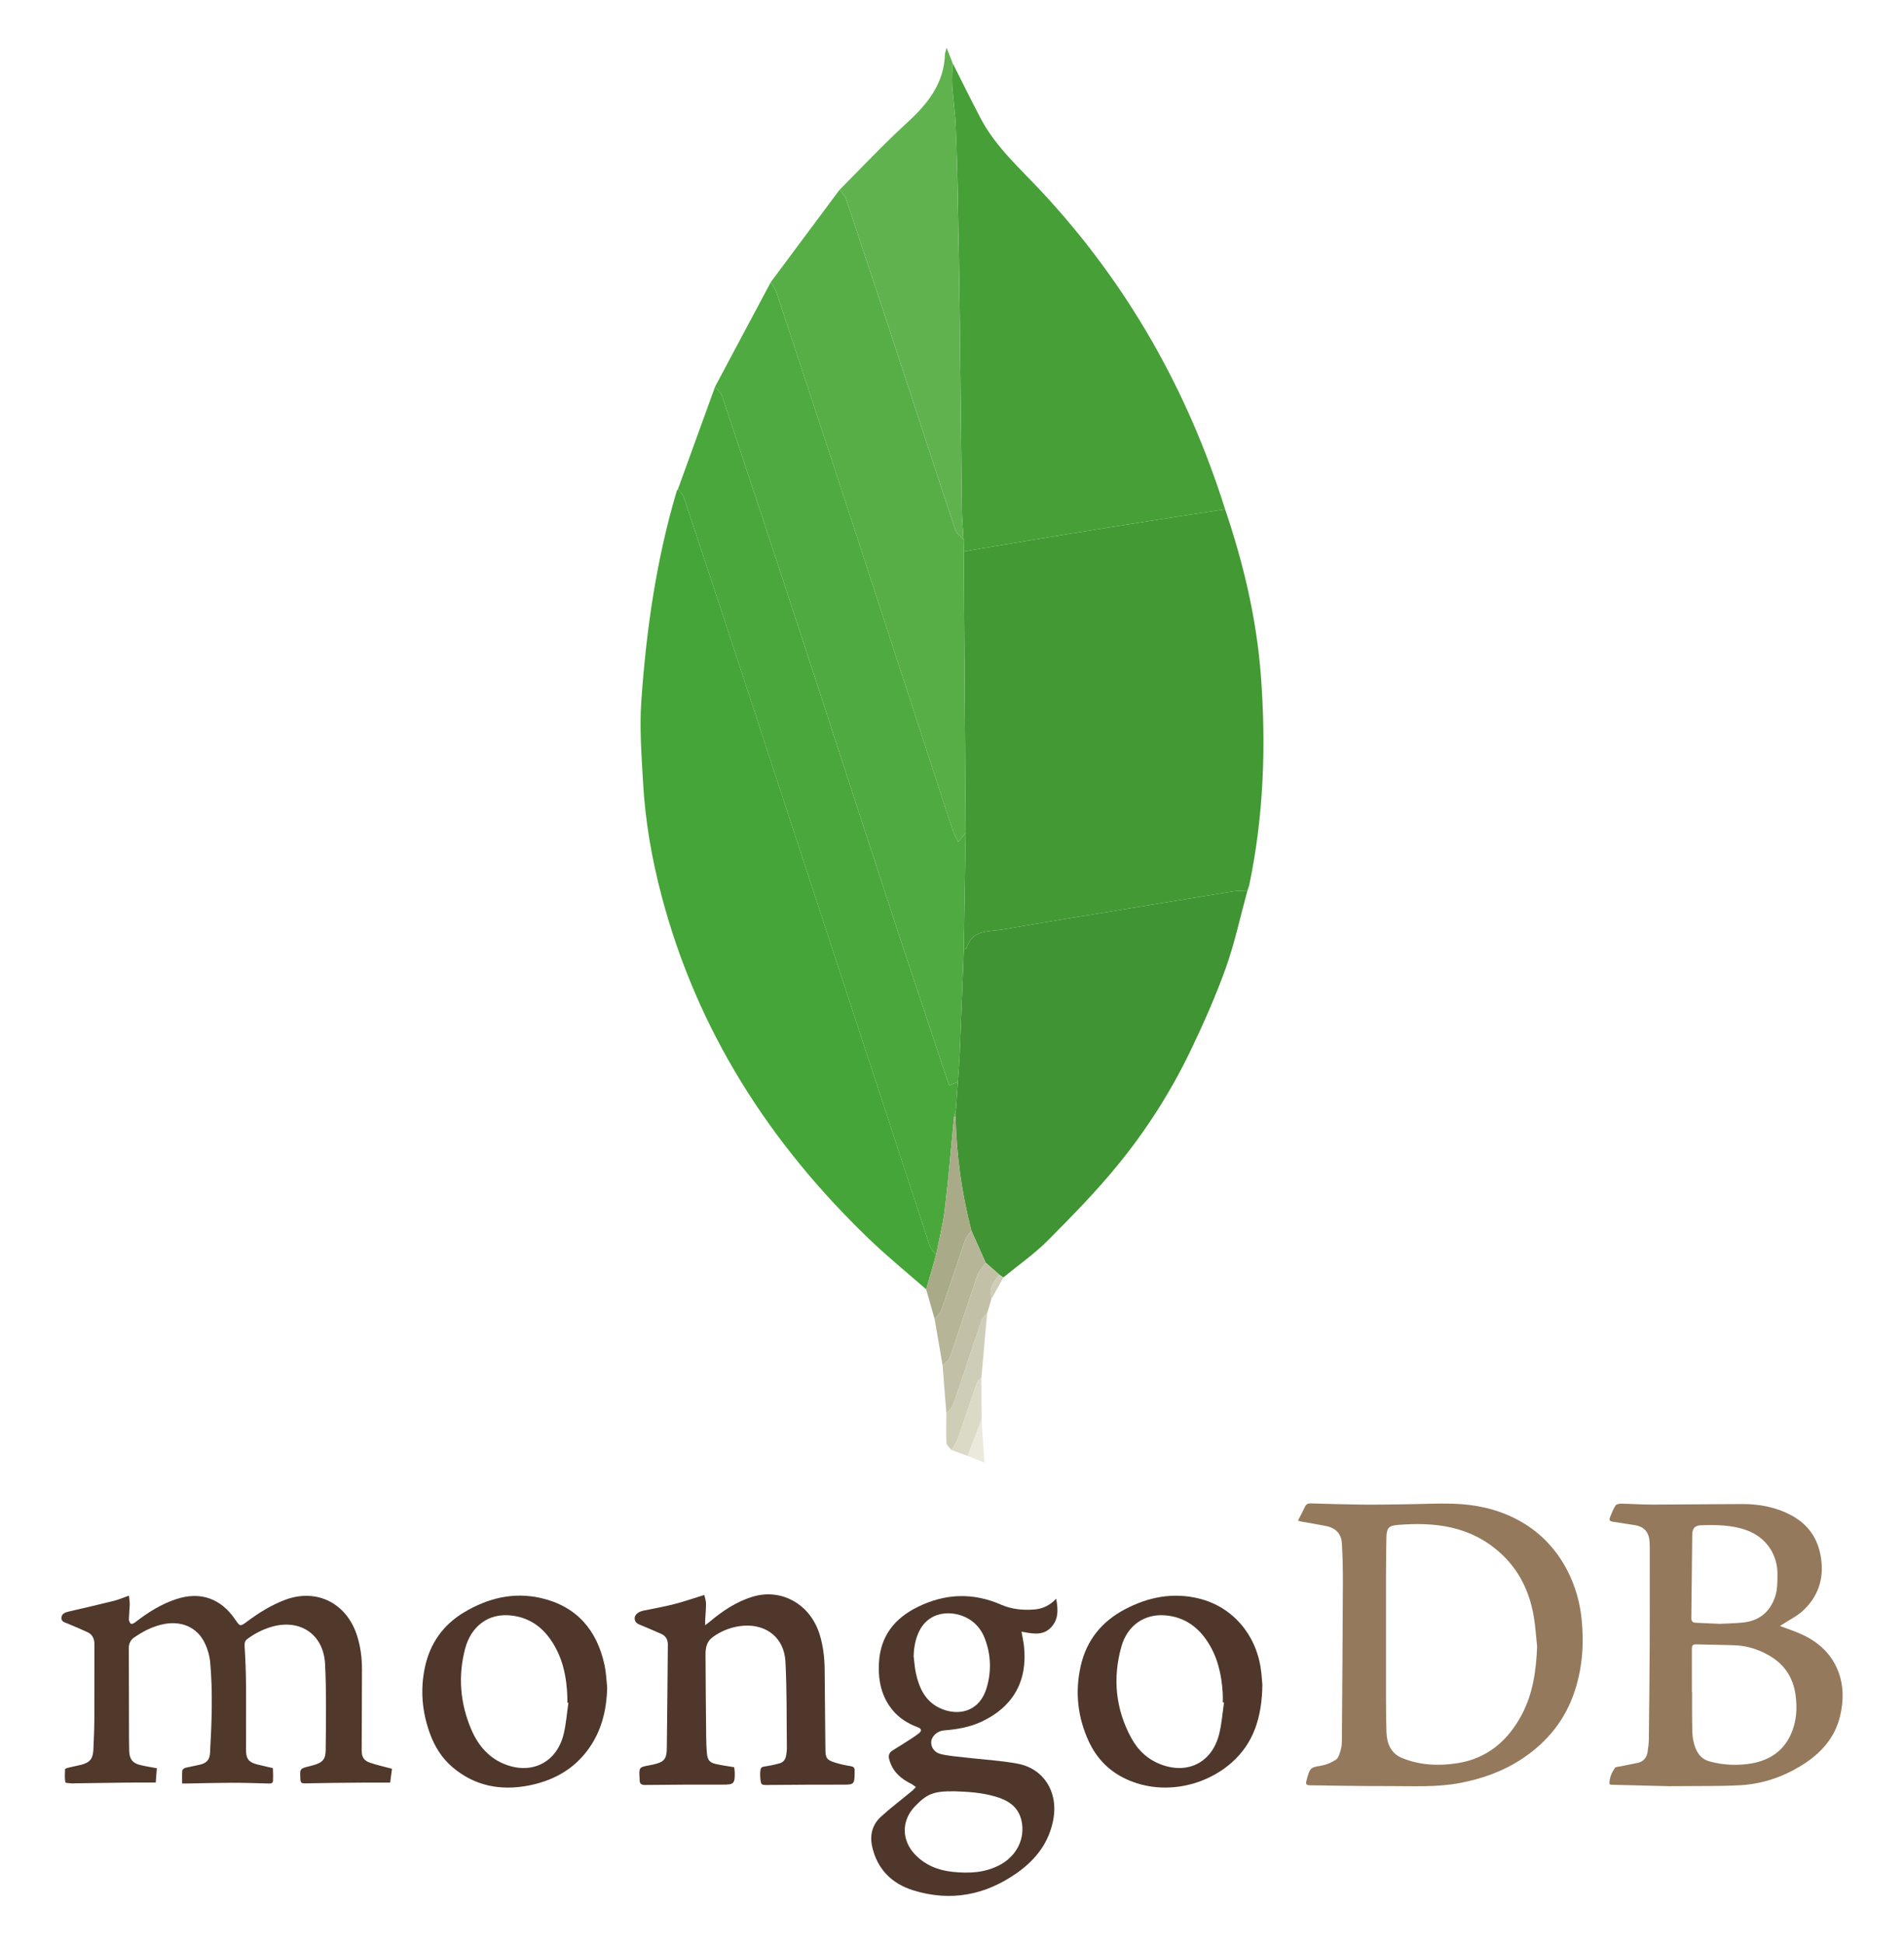<svg width="97" height="99" viewBox="0 0 97 99" fill="none" xmlns="http://www.w3.org/2000/svg">
<path fill-rule="evenodd" clip-rule="evenodd" d="M66.126 77.451C66.254 77.2 66.377 76.978 66.481 76.748C66.547 76.601 66.649 76.572 66.792 76.576C67.651 76.6 68.509 76.627 69.369 76.636C70.098 76.644 70.83 76.63 71.56 76.621C72.383 76.611 73.206 76.567 74.028 76.591C75.124 76.624 76.191 76.843 77.181 77.34C78.364 77.935 79.259 78.84 79.869 80.034C80.252 80.79 80.492 81.615 80.574 82.462C80.705 83.706 80.619 84.921 80.233 86.111C79.754 87.585 78.844 88.713 77.581 89.559C76.609 90.209 75.543 90.594 74.4 90.813C73.19 91.046 71.977 90.971 70.764 90.975C69.433 90.98 68.103 90.951 66.772 90.935C66.54 90.933 66.506 90.888 66.568 90.662L66.625 90.453C66.754 90.037 66.824 90.018 67.238 89.948C67.531 89.901 67.811 89.793 68.061 89.629C68.201 89.535 68.258 89.289 68.313 89.099C68.36 88.934 68.362 88.752 68.364 88.577C68.383 85.928 68.402 83.28 68.413 80.632C68.416 79.963 68.4 79.293 68.364 78.624C68.338 78.157 68.093 77.836 67.548 77.726C67.123 77.64 66.696 77.573 66.269 77.497L66.126 77.451ZM78.309 83.865C78.251 83.338 78.223 82.806 78.13 82.286C77.909 81.038 77.374 79.952 76.434 79.1C74.915 77.724 73.086 77.512 71.168 77.676C70.732 77.713 70.638 77.866 70.631 78.324C70.621 78.973 70.61 79.623 70.609 80.273C70.606 82.333 70.606 84.394 70.609 86.454C70.61 87.04 70.616 87.627 70.633 88.211C70.651 88.81 70.864 89.317 71.438 89.549C72.344 89.914 73.296 89.958 74.247 89.808C75.765 89.571 76.826 88.668 77.539 87.316C78.102 86.242 78.262 85.07 78.309 83.865ZM81.998 90.881C81.98 90.56 82.109 90.295 82.268 90.051C82.311 89.986 82.46 89.989 82.562 89.968L83.431 89.792C83.737 89.726 83.899 89.515 83.942 89.208C83.971 89.006 83.998 88.801 84.001 88.596C84.021 86.974 84.036 85.352 84.045 83.73C84.053 82.106 84.047 80.482 84.047 78.857L84.04 78.547C84.009 78.025 83.762 77.754 83.254 77.678L82.153 77.507C82.017 77.488 81.968 77.422 82.017 77.299C82.102 77.089 82.183 76.872 82.303 76.683C82.348 76.614 82.499 76.587 82.6 76.589C83.126 76.597 83.652 76.637 84.178 76.636L88.756 76.608C89.638 76.607 90.49 76.764 91.281 77.195C92.151 77.669 92.639 78.401 92.778 79.399C92.924 80.447 92.612 81.33 91.862 82.031C91.554 82.321 91.154 82.51 90.797 82.745L90.68 82.819C91.012 82.943 91.328 83.051 91.635 83.179C92.536 83.556 93.252 84.145 93.631 85.084C93.93 85.826 93.93 86.599 93.753 87.368C93.477 88.572 92.7 89.372 91.69 89.978C90.742 90.546 89.716 90.877 88.623 90.933C87.615 90.985 86.603 90.966 85.593 90.977L85.008 90.98C84.034 90.957 83.061 90.933 82.087 90.906L81.998 90.881ZM86.194 86.172H86.204C86.204 86.681 86.197 87.19 86.207 87.698C86.213 88.028 86.201 88.367 86.271 88.684C86.376 89.158 86.588 89.586 87.109 89.722C87.806 89.909 88.534 89.942 89.245 89.818C90.136 89.659 90.848 89.203 91.238 88.336C91.528 87.692 91.571 87.009 91.472 86.311C91.34 85.392 90.862 84.725 90.067 84.288C89.545 84.001 88.989 83.826 88.397 83.803C87.733 83.777 87.068 83.776 86.404 83.755C86.218 83.749 86.192 83.846 86.193 84.002C86.197 84.725 86.194 85.448 86.194 86.172ZM87.608 82.711C87.971 82.692 88.381 82.687 88.79 82.645C89.572 82.565 90.123 82.164 90.41 81.4C90.556 81.013 90.55 80.614 90.554 80.211C90.565 79.161 89.965 78.301 88.988 77.945C88.234 77.671 87.457 77.666 86.675 77.688C86.358 77.696 86.216 77.838 86.212 78.164L86.165 82.409C86.162 82.578 86.234 82.65 86.394 82.656L87.608 82.711Z" fill="#94795D"/>
<path fill-rule="evenodd" clip-rule="evenodd" d="M7.99 90.065L7.934 90.795C7.419 90.795 6.944 90.791 6.469 90.797C5.574 90.806 4.679 90.821 3.783 90.834L3.697 90.84C3.569 90.824 3.336 90.824 3.33 90.785C3.292 90.568 3.304 90.34 3.314 90.115C3.315 90.089 3.402 90.057 3.453 90.044L4.149 89.886C4.583 89.771 4.736 89.579 4.757 89.122C4.78 88.606 4.804 88.089 4.806 87.573C4.813 86.303 4.805 85.035 4.811 83.765C4.811 83.468 4.711 83.247 4.439 83.126C4.117 82.98 3.792 82.839 3.465 82.704C3.311 82.64 3.11 82.606 3.128 82.394C3.146 82.178 3.341 82.121 3.525 82.079C4.284 81.902 5.044 81.729 5.801 81.54C6.045 81.479 6.278 81.376 6.57 81.273C6.585 81.434 6.613 81.587 6.61 81.74L6.566 82.468C6.565 82.55 6.607 82.66 6.666 82.705C6.703 82.734 6.825 82.682 6.885 82.634C7.533 82.131 8.218 81.697 8.999 81.445C10.209 81.052 11.248 81.416 11.976 82.481C12.232 82.856 12.233 82.856 12.588 82.594C13.198 82.141 13.836 81.742 14.55 81.479C16.117 80.902 17.623 81.635 18.168 83.246C18.366 83.831 18.442 84.435 18.441 85.052L18.426 89.15C18.425 89.487 18.535 89.68 18.851 89.785C19.204 89.904 19.571 89.985 19.97 90.092L19.877 90.796C19.424 90.796 19.008 90.793 18.591 90.797C17.572 90.806 16.554 90.812 15.536 90.836C15.359 90.84 15.312 90.795 15.303 90.626C15.274 90.084 15.269 90.085 15.769 89.962L15.938 89.918C16.426 89.782 16.589 89.629 16.593 89.123C16.604 87.671 16.634 86.214 16.562 84.765C16.487 83.261 15.318 82.461 13.89 82.846C13.429 82.975 12.995 83.188 12.609 83.476C12.477 83.572 12.452 83.684 12.462 83.853C12.502 84.493 12.527 85.135 12.533 85.776C12.542 86.898 12.528 88.02 12.533 89.143C12.534 89.598 12.687 89.772 13.127 89.877L13.781 90.031L13.902 90.059C13.911 90.272 13.919 90.486 13.91 90.7C13.904 90.833 13.802 90.845 13.688 90.843C13.053 90.826 12.416 90.805 11.78 90.806C11.007 90.808 10.233 90.83 9.461 90.844H9.279C9.279 90.618 9.268 90.401 9.286 90.185C9.29 90.133 9.379 90.061 9.441 90.044L10.203 89.88C10.527 89.798 10.681 89.629 10.7 89.293C10.786 87.739 10.848 86.183 10.705 84.629C10.67 84.323 10.586 84.024 10.458 83.744C10.068 82.864 9.189 82.496 8.176 82.761C7.695 82.886 7.261 83.111 6.85 83.395C6.76 83.451 6.687 83.531 6.636 83.625C6.586 83.719 6.561 83.825 6.563 83.933C6.563 85.483 6.569 87.034 6.573 88.584L6.582 89.182C6.591 89.599 6.764 89.819 7.17 89.908C7.43 89.969 7.694 90.01 7.99 90.065Z" fill="#50382B"/>
<path fill-rule="evenodd" clip-rule="evenodd" d="M53.806 81.431C53.923 82.014 53.921 82.539 53.501 82.936C53.084 83.332 52.557 83.199 52.042 83.111C52.09 83.387 52.143 83.623 52.169 83.861C52.356 85.631 51.609 86.945 50.001 87.696C49.393 87.979 48.748 88.085 48.089 88.139C47.762 88.165 47.475 88.42 47.444 88.695C47.413 88.973 47.584 89.259 47.926 89.343C48.33 89.441 48.752 89.469 49.166 89.518C50.056 89.621 50.955 89.668 51.834 89.831C53.164 90.075 53.906 91.259 53.671 92.622C53.463 93.835 52.775 94.718 51.815 95.394C50.199 96.537 48.426 96.871 46.537 96.288C45.457 95.954 44.696 95.23 44.433 94.057C44.301 93.47 44.441 92.939 44.874 92.54C45.388 92.069 45.949 91.648 46.487 91.202L46.662 91.023L46.462 90.88C45.912 90.614 45.473 90.25 45.302 89.617C45.244 89.403 45.304 89.262 45.482 89.153C45.785 88.966 46.087 88.777 46.386 88.584C46.527 88.494 46.667 88.402 46.798 88.298C46.977 88.159 46.961 88.055 46.747 87.975C46.25 87.787 45.808 87.516 45.466 87.098C44.894 86.401 44.731 85.572 44.778 84.695C44.852 83.326 45.58 82.424 46.764 81.844C48.171 81.155 49.583 81.112 51.017 81.74C51.548 81.972 52.107 82.022 52.676 81.981C53.102 81.95 53.473 81.786 53.806 81.431ZM48.62 91.239C47.563 91.23 47.232 91.363 46.612 92.007C45.918 92.73 45.922 93.731 46.615 94.457C47.141 95.007 47.797 95.264 48.526 95.342C49.379 95.431 50.219 95.395 50.993 94.96C51.819 94.493 52.23 93.627 52.044 92.754C51.891 92.034 51.371 91.705 50.738 91.515C50.018 91.3 49.274 91.259 48.62 91.239ZM46.545 84.35C46.584 84.649 46.599 84.952 46.665 85.245C46.834 86.005 47.157 86.672 47.898 87.01C48.767 87.409 49.877 87.238 50.257 85.992C50.517 85.164 50.487 84.269 50.172 83.46C50.038 83.091 49.798 82.771 49.482 82.544C48.727 82.007 47.366 81.936 46.811 83.124C46.63 83.51 46.56 83.92 46.545 84.35Z" fill="#4F382B"/>
<path fill-rule="evenodd" clip-rule="evenodd" d="M35.882 81.24C35.91 81.373 35.967 81.523 35.968 81.673C35.97 81.96 35.94 82.247 35.924 82.534V82.783L36.162 82.598C36.814 82.05 37.514 81.584 38.329 81.332C39.801 80.88 41.271 81.702 41.751 83.232C41.933 83.814 42.005 84.411 42.012 85.019C42.027 86.37 42.036 87.72 42.05 89.071C42.054 89.555 42.109 89.642 42.558 89.782C42.814 89.86 43.075 89.919 43.339 89.959C43.483 89.983 43.545 90.04 43.538 90.185L43.539 90.318C43.534 90.877 43.496 90.903 42.965 90.901C41.693 90.899 40.422 90.907 39.151 90.918C38.772 90.921 38.771 90.932 38.733 90.55L38.726 90.331C38.749 90.001 38.757 90.004 39.074 89.956C39.288 89.924 39.5 89.873 39.709 89.818C39.923 89.761 40.026 89.6 40.055 89.383C40.069 89.273 40.088 89.163 40.087 89.054C40.069 87.578 40.093 86.101 40.014 84.627C39.95 83.435 39.059 82.725 37.887 82.806C37.322 82.847 36.779 83.045 36.317 83.381C36.004 83.605 35.941 83.927 35.943 84.275C35.949 85.654 35.962 87.034 35.976 88.415C35.979 88.717 35.988 89.019 36.016 89.32C36.045 89.648 36.158 89.78 36.474 89.851C36.775 89.919 37.083 89.959 37.405 90.013L37.432 90.267C37.443 90.859 37.382 90.903 36.819 90.9C35.504 90.895 34.19 90.904 32.875 90.918C32.669 90.921 32.581 90.855 32.586 90.649L32.583 90.561C32.549 90.028 32.564 90.008 33.058 89.921L33.291 89.873C33.827 89.75 33.964 89.605 33.971 89.05C33.996 87.294 34.005 85.538 34.023 83.782C34.025 83.53 33.932 83.334 33.702 83.23C33.378 83.085 33.053 82.945 32.726 82.809C32.546 82.733 32.34 82.685 32.333 82.431C32.328 82.251 32.516 82.093 32.773 82.039C33.289 81.933 33.81 81.844 34.32 81.713C34.828 81.584 35.326 81.41 35.882 81.24Z" fill="#4F372B"/>
<path fill-rule="evenodd" clip-rule="evenodd" d="M64.312 85.828C64.287 87.469 63.87 88.795 62.733 89.791C61.293 91.054 59.047 91.483 57.211 90.539C56.428 90.136 55.852 89.518 55.476 88.716C54.901 87.482 54.757 86.185 55.057 84.856C55.354 83.542 56.134 82.59 57.301 81.974C58.502 81.34 59.766 81.093 61.099 81.425C62.785 81.845 63.996 83.248 64.237 85.035C64.281 85.348 64.297 85.665 64.312 85.828ZM62.359 86.717L62.294 86.709C62.294 86.555 62.302 86.4 62.292 86.245C62.237 85.281 62.025 84.364 61.477 83.557C60.958 82.793 60.251 82.342 59.331 82.276C58.301 82.202 57.436 82.79 57.132 83.863C56.676 85.475 56.831 87.046 57.632 88.522C57.982 89.166 58.499 89.641 59.193 89.89C60.551 90.379 61.756 89.747 62.11 88.326C62.241 87.802 62.279 87.254 62.359 86.717Z" fill="#4F382B"/>
<path fill-rule="evenodd" clip-rule="evenodd" d="M30.933 85.955C30.905 87.132 30.633 88.221 29.921 89.166C29.158 90.18 28.109 90.721 26.916 90.949C25.506 91.219 24.181 90.974 23.048 90.008C22.51 89.549 22.142 88.96 21.9 88.29C21.502 87.192 21.403 86.067 21.648 84.92C21.909 83.692 22.588 82.754 23.641 82.124C24.858 81.398 26.171 81.074 27.574 81.4C29.377 81.821 30.419 83.021 30.804 84.837C30.881 85.203 30.892 85.582 30.933 85.955ZM28.958 86.732L28.906 86.724V86.503C28.877 85.423 28.67 84.394 28.038 83.497C27.571 82.831 26.945 82.414 26.142 82.297C24.834 82.107 23.98 82.899 23.696 83.974C23.326 85.38 23.442 86.768 24.014 88.101C24.371 88.931 24.935 89.579 25.801 89.893C27.152 90.382 28.375 89.734 28.717 88.32C28.842 87.802 28.88 87.262 28.958 86.732Z" fill="#4F372B"/>
<path fill-rule="evenodd" clip-rule="evenodd" d="M62.415 25.944C63.345 28.688 64.013 31.488 64.234 34.39C64.507 37.991 64.382 41.568 63.638 45.109L63.543 45.392C63.309 45.393 63.071 45.363 62.843 45.399C60.916 45.709 58.991 46.029 57.066 46.347C55.075 46.677 53.083 46.993 51.096 47.344C50.392 47.468 49.52 47.321 49.236 48.314L49.099 48.361L49.196 42.422L49.098 28.094L50.026 27.931C51.542 27.678 53.058 27.421 54.577 27.174C56.388 26.881 58.201 26.595 60.013 26.308C60.814 26.183 61.615 26.066 62.415 25.944Z" fill="#439934"/>
<path fill-rule="evenodd" clip-rule="evenodd" d="M47.185 65.673C46.207 64.815 45.194 63.994 44.257 63.091C39.212 58.234 35.52 52.516 33.702 45.622C33.201 43.725 32.868 41.797 32.76 39.837C32.684 38.465 32.576 37.082 32.672 35.717C32.924 32.087 33.438 28.492 34.481 24.995L34.539 24.914C34.64 25.052 34.786 25.174 34.837 25.329C35.856 28.389 36.866 31.452 37.872 34.517C41.031 44.147 44.187 53.779 47.351 63.408C47.413 63.596 47.573 63.75 47.688 63.919L47.185 65.673Z" fill="#45A538"/>
<path fill-rule="evenodd" clip-rule="evenodd" d="M62.415 25.944C61.614 26.066 60.813 26.183 60.013 26.308C58.201 26.595 56.388 26.881 54.577 27.174C53.059 27.42 51.543 27.677 50.026 27.931L49.098 28.094L49.09 27.476C49.059 26.969 49.008 26.462 49.001 25.954L48.897 16.244C48.873 14.219 48.837 12.193 48.796 10.168C48.776 8.91 48.74 7.652 48.689 6.394C48.659 5.719 48.552 5.047 48.51 4.371C48.485 3.983 48.518 3.592 48.526 3.202C48.999 4.137 49.462 5.079 49.948 6.007C50.716 7.474 51.94 8.556 53.042 9.735C57.397 14.4 60.488 19.82 62.415 25.944Z" fill="#46A037"/>
<path fill-rule="evenodd" clip-rule="evenodd" d="M49.1 48.361L49.237 48.314C49.521 47.321 50.392 47.468 51.096 47.344C53.083 46.993 55.075 46.677 57.066 46.347C58.992 46.03 60.917 45.709 62.844 45.399C63.072 45.363 63.31 45.393 63.543 45.392C63.183 46.704 62.9 48.044 62.443 49.32C61.924 50.766 61.296 52.178 60.63 53.563C59.633 55.627 58.398 57.564 56.953 59.331C55.842 60.694 54.603 61.956 53.363 63.2C52.676 63.888 51.868 64.448 51.115 65.067L50.92 64.931L50.217 64.318L49.49 62.691C48.994 60.793 48.723 58.842 48.683 56.878L48.697 56.547L48.796 55.113C48.829 54.623 48.873 54.135 48.893 53.645C48.966 51.885 49.031 50.123 49.1 48.361Z" fill="#409433"/>
<path fill-rule="evenodd" clip-rule="evenodd" d="M49.1 48.361C49.032 50.123 48.967 51.885 48.893 53.647C48.873 54.138 48.83 54.626 48.796 55.115L48.354 55.286C47.37 52.331 46.386 49.406 45.423 46.475C43.831 41.625 42.259 36.768 40.669 31.916C39.385 28 38.092 24.088 36.79 20.178C36.729 19.996 36.555 19.852 36.433 19.69L39.268 14.371C39.365 14.544 39.493 14.705 39.555 14.891C40.866 18.851 42.175 22.812 43.472 26.776C45.16 31.935 46.837 37.096 48.524 42.256C48.592 42.462 48.702 42.652 48.808 42.883L49.196 42.422L49.1 48.361Z" fill="#4FAA41"/>
<path fill-rule="evenodd" clip-rule="evenodd" d="M36.433 19.69C36.555 19.852 36.729 19.996 36.789 20.178C38.091 24.088 39.384 28 40.668 31.916C42.258 36.768 43.83 41.625 45.422 46.475C46.385 49.406 47.369 52.33 48.353 55.286L48.795 55.115L48.696 56.549L48.606 56.879C48.452 58.449 48.323 60.021 48.135 61.587C48.041 62.372 47.84 63.143 47.688 63.919C47.573 63.75 47.413 63.596 47.35 63.408C44.185 53.779 41.03 44.147 37.871 34.517C36.866 31.452 35.854 28.39 34.837 25.329C34.785 25.174 34.64 25.052 34.538 24.914L36.433 19.69Z" fill="#4AA73C"/>
<path fill-rule="evenodd" clip-rule="evenodd" d="M49.196 42.422L48.808 42.883C48.702 42.652 48.591 42.462 48.523 42.256C46.837 37.096 45.16 31.935 43.471 26.776C42.172 22.812 40.867 18.851 39.554 14.891C39.493 14.705 39.365 14.544 39.267 14.371L42.772 9.666C42.882 9.816 43.04 9.95 43.097 10.119C44.07 13.027 45.034 15.938 45.993 18.85C46.889 21.571 47.771 24.295 48.677 27.012C48.738 27.193 48.949 27.322 49.09 27.476L49.098 28.094L49.196 42.422Z" fill="#57AE47"/>
<path fill-rule="evenodd" clip-rule="evenodd" d="M49.09 27.476C48.949 27.323 48.738 27.194 48.677 27.012C47.772 24.295 46.889 21.571 45.993 18.85C45.035 15.937 44.069 13.027 43.097 10.119C43.04 9.95 42.882 9.816 42.772 9.666C43.911 8.526 45.016 7.346 46.202 6.259C47.256 5.294 48.103 4.259 48.142 2.733L48.226 2.429L48.526 3.201C48.518 3.591 48.484 3.982 48.509 4.371C48.552 5.046 48.659 5.718 48.689 6.393C48.744 7.65 48.77 8.909 48.795 10.168C48.836 12.193 48.872 14.218 48.896 16.244L49 25.953C49.008 26.462 49.06 26.969 49.09 27.476Z" fill="#60B24F"/>
<path fill-rule="evenodd" clip-rule="evenodd" d="M47.688 63.919C47.841 63.142 48.041 62.372 48.136 61.587C48.323 60.021 48.453 58.448 48.607 56.879L48.645 56.872L48.683 56.879C48.723 58.843 48.994 60.795 49.49 62.693C49.388 62.83 49.245 62.952 49.19 63.106C48.77 64.317 48.373 65.539 47.95 66.749C47.892 66.915 47.73 67.044 47.617 67.189L47.184 65.673L47.688 63.919Z" fill="#A9AA88"/>
<path fill-rule="evenodd" clip-rule="evenodd" d="M47.617 67.189C47.73 67.044 47.892 66.915 47.95 66.75C48.373 65.54 48.77 64.318 49.19 63.107C49.244 62.952 49.388 62.831 49.49 62.693L50.217 64.321C50.074 64.528 49.875 64.716 49.796 64.947L48.404 69.118C48.347 69.285 48.152 69.403 48.02 69.544L47.617 67.189Z" fill="#B6B598"/>
<path fill-rule="evenodd" clip-rule="evenodd" d="M48.02 69.544C48.151 69.402 48.347 69.284 48.404 69.117L49.796 64.946C49.875 64.715 50.074 64.527 50.217 64.32L50.92 64.932C50.581 65.274 50.392 65.67 50.506 66.171L50.292 66.885C50.195 67.007 50.054 67.114 50.007 67.254C49.521 68.674 49.058 70.101 48.568 71.52C48.506 71.7 48.334 71.841 48.214 72.001L48.02 69.544Z" fill="#C2C1A7"/>
<path fill-rule="evenodd" clip-rule="evenodd" d="M48.213 72C48.334 71.841 48.506 71.699 48.567 71.52C49.057 70.1 49.521 68.673 50.006 67.253C50.053 67.113 50.194 67.007 50.291 66.884L49.997 70.16C49.918 70.253 49.804 70.334 49.766 70.442L48.786 73.309C48.717 73.505 48.585 73.68 48.482 73.863C48.39 73.741 48.226 73.623 48.219 73.496C48.19 72.999 48.211 72.499 48.213 72Z" fill="#CECDB7"/>
<path fill-rule="evenodd" clip-rule="evenodd" d="M48.483 73.864C48.586 73.681 48.718 73.506 48.786 73.31L49.767 70.442C49.805 70.334 49.919 70.254 49.997 70.161L50.005 72.311L49.3 74.157L48.483 73.864Z" fill="#DBDAC7"/>
<path fill-rule="evenodd" clip-rule="evenodd" d="M49.3 74.157L50.005 72.311L50.151 74.495L49.3 74.157Z" fill="#EBE9DC"/>
<path fill-rule="evenodd" clip-rule="evenodd" d="M50.505 66.171C50.392 65.671 50.58 65.275 50.92 64.932L51.115 65.068L50.505 66.171Z" fill="#CECDB7"/>
<path fill-rule="evenodd" clip-rule="evenodd" d="M48.683 56.88L48.645 56.873L48.607 56.879L48.697 56.549L48.683 56.88Z" fill="#4FAA41"/>
</svg>
